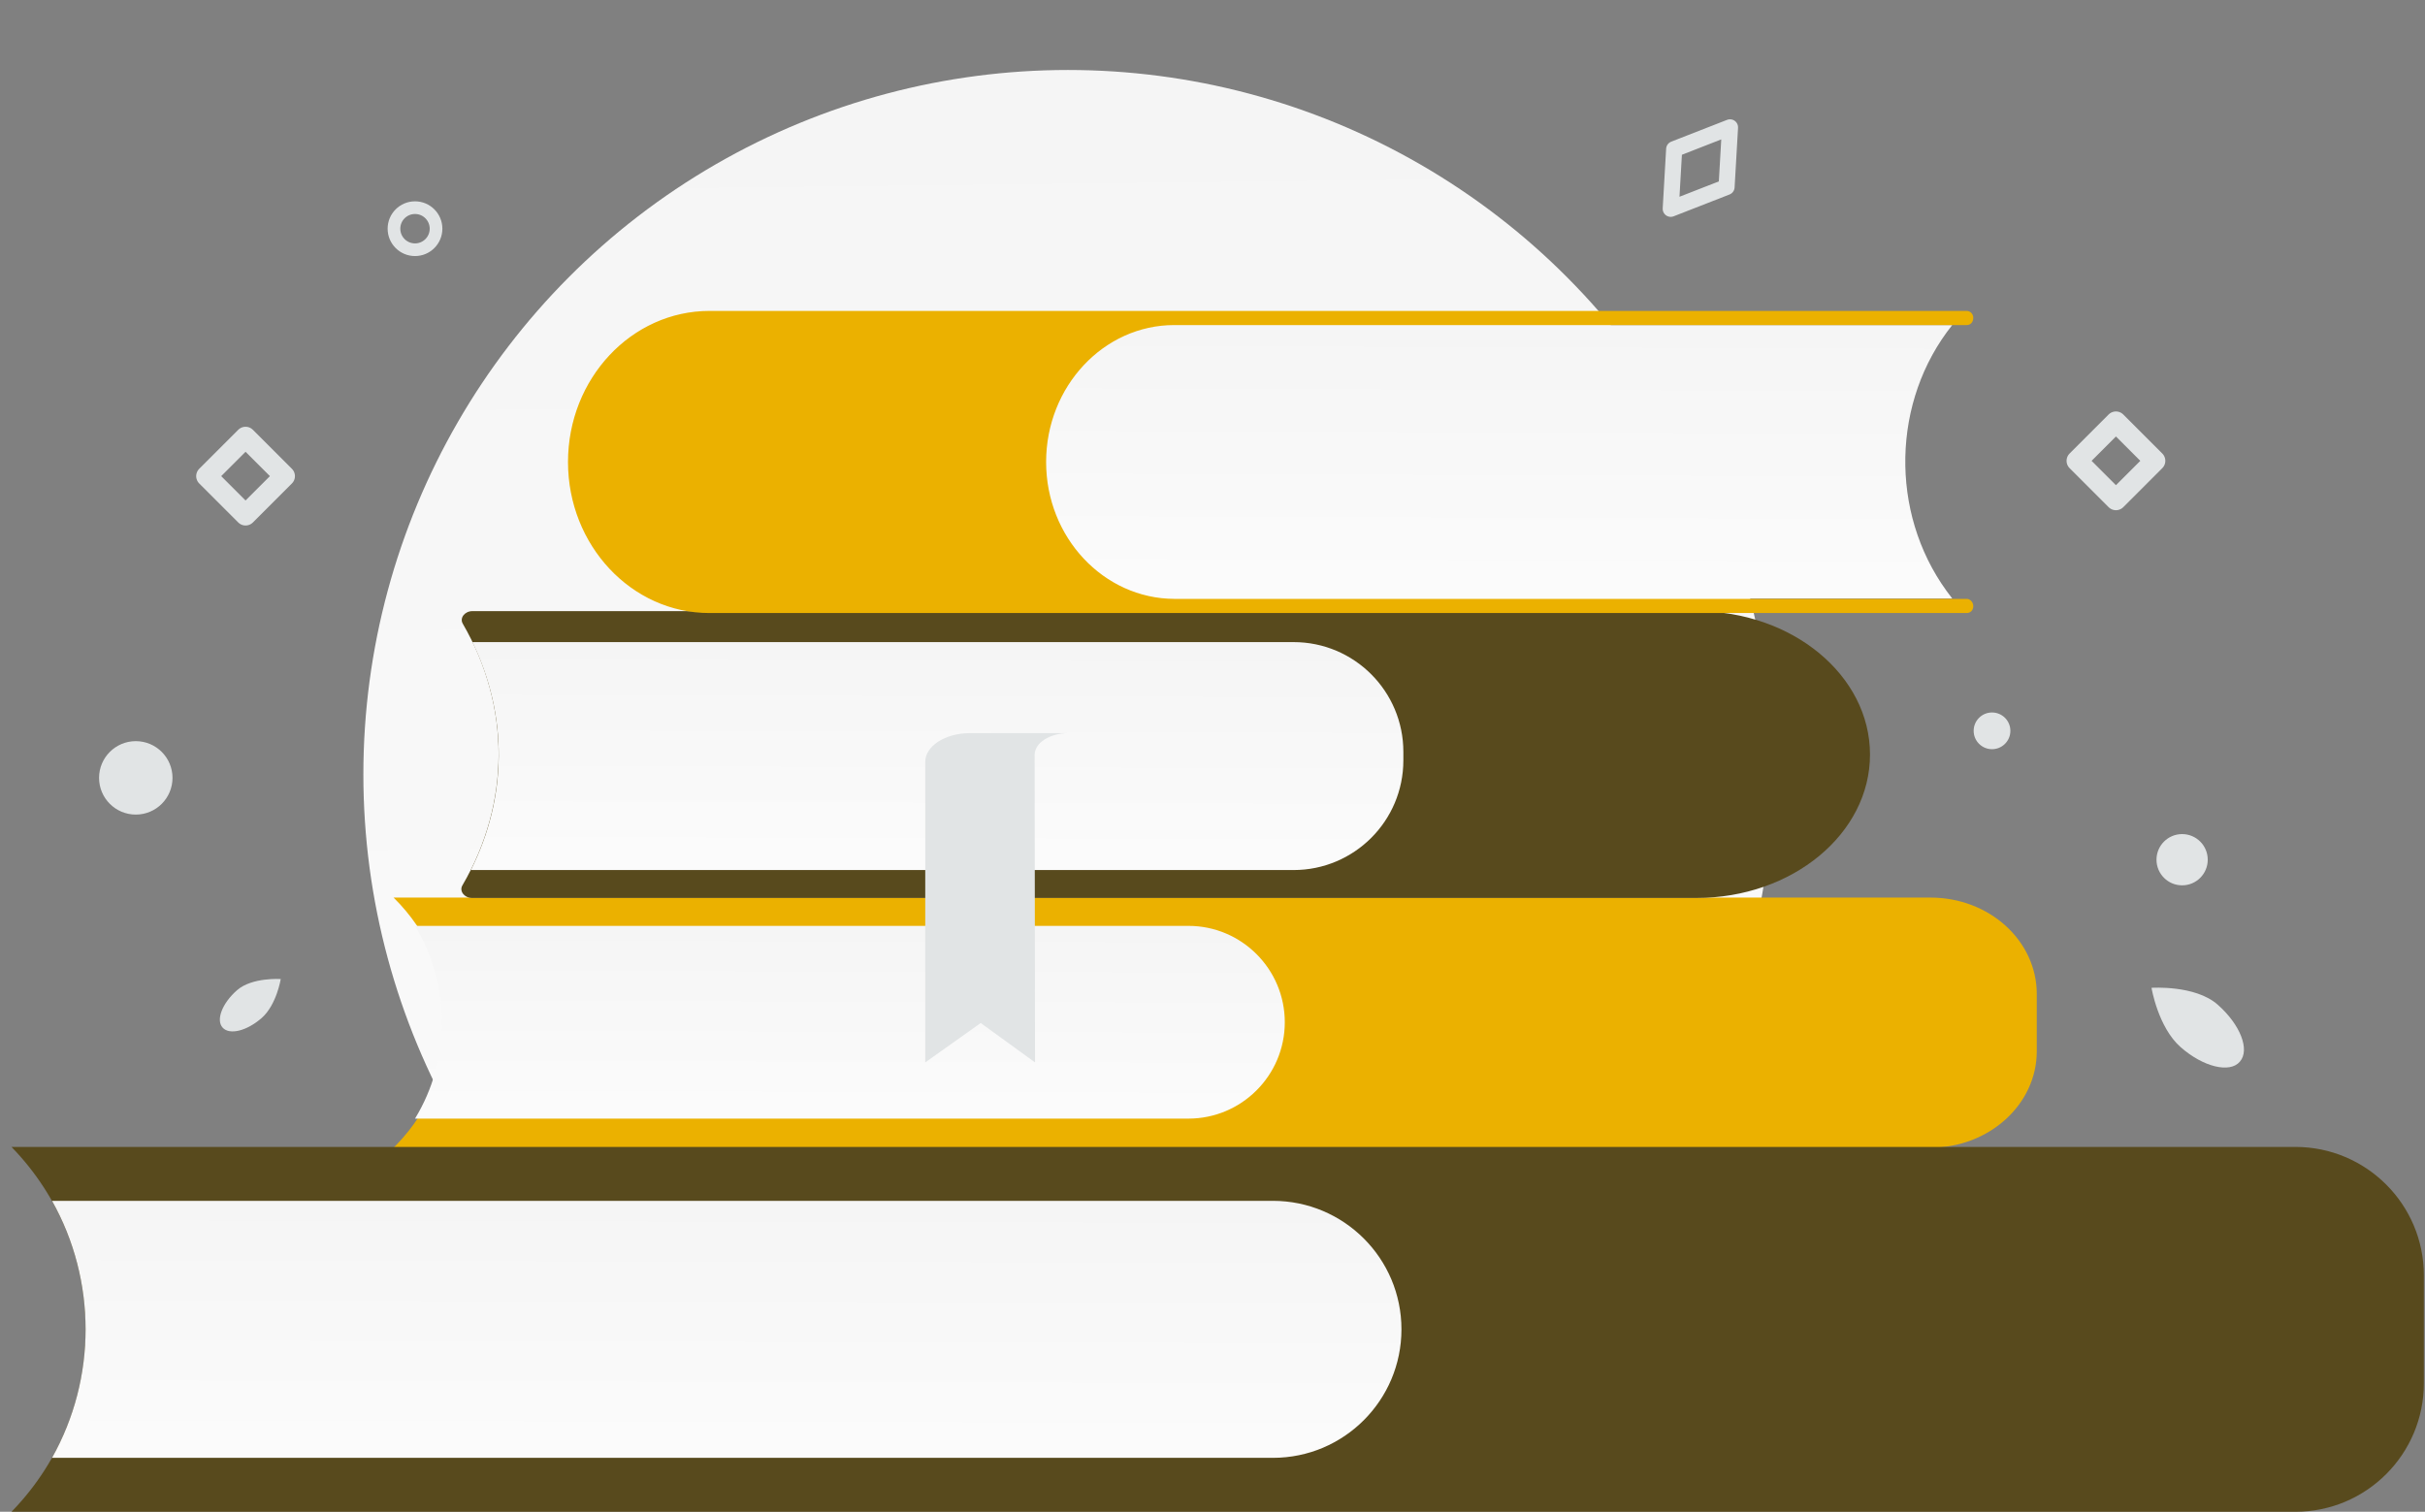 <?xml version="1.0" encoding="utf-8"?>
<!-- Generator: Adobe Illustrator 25.4.1, SVG Export Plug-In . SVG Version: 6.00 Build 0)  -->
<svg version="1.1" id="Calque_1" xmlns="http://www.w3.org/2000/svg" xmlns:xlink="http://www.w3.org/1999/xlink" x="0px" y="0px"
	 viewBox="0 0 634 395.3" style="enable-background:new 0 0 634 395.3;" xml:space="preserve">
<rect x="0" y="0" width="634" height="395.3" fill="#808080" stroke="none"/>
<style type="text/css">
	.st0{fill:none;}
	.st1{fill:url(#SVGID_1_);}
	.st2{fill:#EBB100;}
	.st3{fill:url(#SVGID_00000016038775762853560510000003881755274614844588_);}
	.st4{fill:#584A1D;}
	.st5{fill:url(#SVGID_00000152953373692821425800000000878726519101810854_);}
	.st6{fill:url(#SVGID_00000098217850526803052080000016259268378671571360_);}
	.st7{fill:#E1E4E5;}
	.st8{fill:url(#SVGID_00000122684629852749674150000012643891742497842078_);}
	.st9{fill:none;stroke:#E1E4E5;stroke-width:3.312;stroke-linecap:round;stroke-linejoin:round;}
	.st10{fill:none;stroke:#E1E4E5;stroke-width:4.206;stroke-linecap:round;stroke-linejoin:round;}
	.st11{fill:none;stroke:#E1E4E5;stroke-width:5.42;stroke-linecap:round;stroke-linejoin:round;}
</style>
<path class="st0" d="M-132-81.7h900v600h-900V-81.7z"/>
<linearGradient id="SVGID_1_" gradientUnits="userSpaceOnUse" x1="283.728" y1="-156.197" x2="272.368" y2="819.386" gradientTransform="matrix(1 0 0 -1 0 437.024)">
	<stop  offset="0" style="stop-color:#FFFFFF"/>
	<stop  offset="1" style="stop-color:#EEEEEE"/>
</linearGradient>
<circle class="st1" cx="279.2" cy="202.5" r="184.2"/>
<path class="st2" d="M102.9,300.1h401.8c15.3,0,27.8-11.3,27.8-25.2v-15c0-13.9-12.4-25.2-27.8-25.2H102.9
	c18.4,18.2,18.7,46.1,0.7,64.7L102.9,300.1z"/>
<linearGradient id="SVGID_00000180352237312558583930000003427364356863074188_" gradientUnits="userSpaceOnUse" x1="222.033" y1="116.182" x2="222.378" y2="249.745" gradientTransform="matrix(1 0 0 -1 0 437.024)">
	<stop  offset="0" style="stop-color:#FFFFFF"/>
	<stop  offset="1" style="stop-color:#EEEEEE"/>
</linearGradient>
<path style="fill:url(#SVGID_00000180352237312558583930000003427364356863074188_);" d="M108.5,242.1h202.2
	c13.9,0,25.2,11.3,25.2,25.2s-11.3,25.2-25.2,25.2H108.5C117.9,277.1,117.9,257.6,108.5,242.1z"/>
<path class="st4" d="M121,163.1c-0.9-1.5,0.5-3.3,2.5-3.3h320c25.1,0,45.4,16.8,45.4,37.5c0,20.7-20.3,37.5-45.4,37.5H123.4
	c-2,0-3.4-1.8-2.5-3.3C133.5,209.9,133.5,184.7,121,163.1L121,163.1z"/>
<linearGradient id="SVGID_00000049904338804324554110000014910345543343398816_" gradientUnits="userSpaceOnUse" x1="244.861" y1="176.084" x2="245.31" y2="333.928" gradientTransform="matrix(1 0 0 -1 0 437.024)">
	<stop  offset="0" style="stop-color:#FFFFFF"/>
	<stop  offset="1" style="stop-color:#EEEEEE"/>
</linearGradient>
<path style="fill:url(#SVGID_00000049904338804324554110000014910345543343398816_);" d="M123.5,167.9h214.7
	c15.9,0,28.7,12.9,28.7,28.7v2.2c0,15.9-12.9,28.7-28.7,28.7H123.1C132.7,208.4,132.8,187,123.5,167.9L123.5,167.9z"/>
<linearGradient id="SVGID_00000039829342259332540630000009954430916735621038_" gradientUnits="userSpaceOnUse" x1="390.377" y1="240.383" x2="391.034" y2="429.811" gradientTransform="matrix(1 0 0 -1 0 437.024)">
	<stop  offset="0" style="stop-color:#FFFFFF"/>
	<stop  offset="1" style="stop-color:#EEEEEE"/>
</linearGradient>
<path style="fill:url(#SVGID_00000039829342259332540630000009954430916735621038_);" d="M510.4,156.5H303.9
	c-18.3,0-33.2-16-33.2-35.8S285.6,85,303.9,85h206.5c-15.8,19.8-16.4,48.9-1.5,69.5L510.4,156.5z"/>
<path class="st2" d="M273.5,120.8c0-19.7,15-35.8,33.5-35.8h207.2c1,0,1.7-0.8,1.7-1.9c0-1-0.8-1.8-1.7-1.8H185.5
	c-20.4,0-37,17.7-37,39.5s16.6,39.5,37,39.5h328.7c1,0,1.7-0.8,1.7-1.8c0-1-0.8-1.9-1.7-1.9H307
	C288.5,156.5,273.5,140.5,273.5,120.8L273.5,120.8z"/>
<path class="st7" d="M241.9,199.2c0-4.1,5.2-7.5,11.7-7.5h25.8c-4.9,0-8.9,2.5-8.9,5.7l0.1,80.4l-14.2-10.3l-14.5,10.3L241.9,199.2
	L241.9,199.2z"/>
<path class="st4" d="M3,299.9h597.1c18.5,0,33.6,15,33.6,33.6v28.2c0,18.5-15,33.6-33.6,33.6H3l0.3-0.3
	C28.9,368.4,28.7,326.3,3,299.9z"/>
<linearGradient id="SVGID_00000011730243141665758480000013072362633787639736_" gradientUnits="userSpaceOnUse" x1="189.757" y1="18.175" x2="190.152" y2="196.031" gradientTransform="matrix(1 0 0 -1 0 437.024)">
	<stop  offset="0" style="stop-color:#FFFFFF"/>
	<stop  offset="1" style="stop-color:#EEEEEE"/>
</linearGradient>
<path style="fill:url(#SVGID_00000011730243141665758480000013072362633787639736_);" d="M13.6,314h319.2c18.5,0,33.6,15,33.6,33.6
	c0,18.5-15,33.6-33.6,33.6H13.6C25.3,360.4,25.3,334.8,13.6,314z"/>
<circle class="st9" cx="108.5" cy="59.8" r="5.5"/>
<circle class="st7" cx="520.8" cy="191.1" r="4.8"/>
<path class="st10" d="M451.4,48.9l-14.6,5.7l0.9-15.6l14.6-5.7L451.4,48.9z"/>
<path class="st7" d="M68.4,266.2c3.9-3.4,5-10.2,5-10.2s-7.5-0.5-11.4,2.9c-3.9,3.4-5.6,7.8-3.8,9.8S64.5,269.6,68.4,266.2
	L68.4,266.2z M570.1,273.8c-5.9-5.2-7.6-15.5-7.6-15.5s11.4-0.8,17.3,4.4c5.9,5.2,8.5,11.8,5.8,14.9C583,280.7,576,279,570.1,273.8z
	"/>
<circle class="st7" cx="35.5" cy="203.4" r="9.6"/>
<circle class="st7" cx="570.5" cy="224.8" r="6.7"/>
<path class="st11" d="M64.2,134.7L54,124.5l10.2-10.2l10.2,10.2L64.2,134.7z M553.2,130.7l10.2-10.2l-10.2-10.2L543,120.5
	L553.2,130.7z"/>
</svg>
